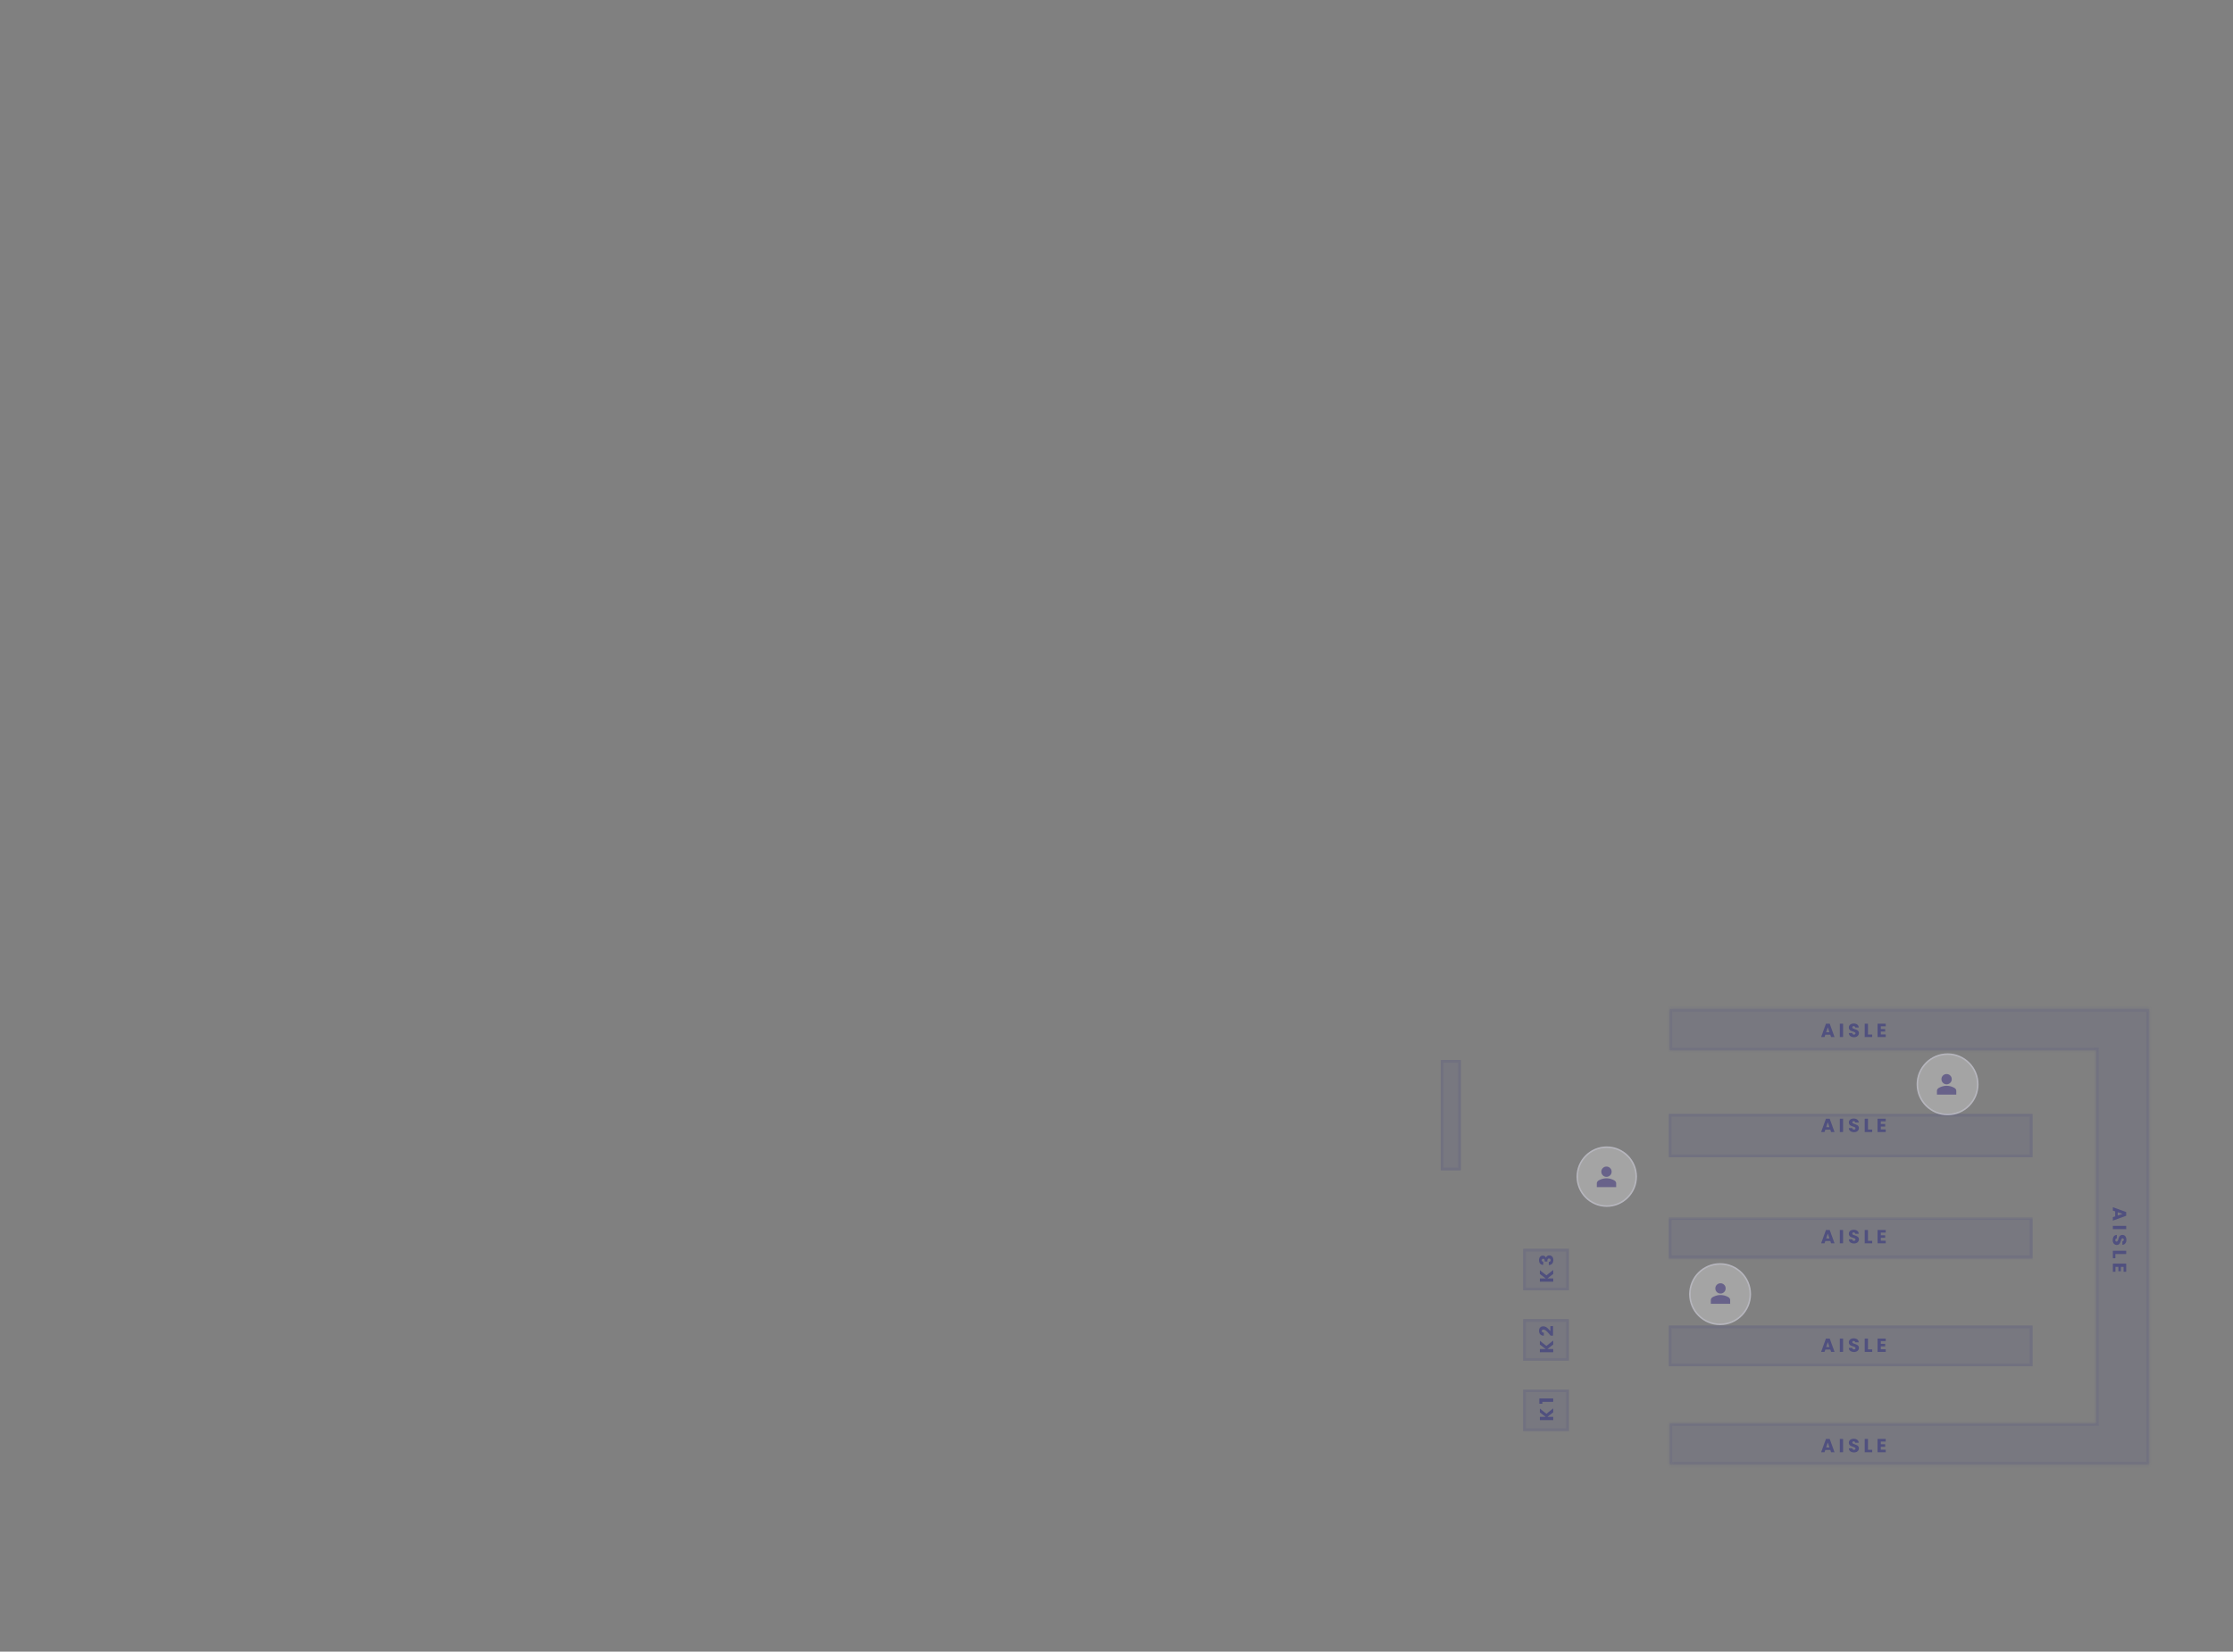 <svg viewBox="0 0 665 492" fill="none" xmlns="http://www.w3.org/2000/svg"><rect x="0" y="0" width="665" height="492" fill="#808080" stroke="none"/><path fill="#3B3B7E" fill-opacity=".12" d="M496.978 331.793h108.329v12.935H496.978z"/><path stroke="#3B3B7E" stroke-opacity=".12" stroke-width=".808" d="M497.382 332.198h107.521v12.126H497.382z"/><path fill="#3B3B7E" fill-opacity=".12" d="M453.598 371.977h13.627v12.39h-13.627z"/><path stroke="#3B3B7E" stroke-opacity=".12" stroke-width=".808" d="M454.002 372.382h12.818v11.582h-12.818z"/><path fill="#3B3B7E" fill-opacity=".12" d="M429.069 315.747h5.996v32.882h-5.996z"/><path stroke="#3B3B7E" stroke-opacity=".12" stroke-width=".808" d="M429.474 316.152h5.187v32.073h-5.187z"/><path fill="#3B3B7E" fill-opacity=".12" d="M453.598 392.946h13.627v12.39h-13.627z"/><path stroke="#3B3B7E" stroke-opacity=".12" stroke-width=".808" d="M454.002 393.35h12.818v11.582h-12.818z"/><path fill="#3B3B7E" fill-opacity=".12" d="M453.598 413.915h13.627v12.39h-13.627z"/><path stroke="#3B3B7E" stroke-opacity=".12" stroke-width=".808" d="M454.002 414.319h12.818v11.582h-12.818z"/><path fill="#3B3B7E" fill-opacity=".12" d="M496.978 363h108.329v12.126H496.978z"/><path stroke="#3B3B7E" stroke-opacity=".12" stroke-width=".808" d="M497.382 363h107.521v11.318H497.382z"/><path fill="#3B3B7E" fill-opacity=".12" d="M496.978 394.856h108.329v12.126H496.978z"/><path stroke="#3B3B7E" stroke-opacity=".12" stroke-width=".808" d="M497.382 395.26h107.521v11.318H497.382z"/><mask id="prefix__a" fill="#fff"><path fill-rule="evenodd" clip-rule="evenodd" d="M497.203 300.498h142.866V436.316H497.204v-12.39h126.991V312.889H497.203v-12.391z"/></mask><path fill-rule="evenodd" clip-rule="evenodd" d="M497.203 300.498h142.866V436.316H497.204v-12.39h126.991V312.889H497.203v-12.391z" fill="#3B3B7E" fill-opacity=".12"/><path d="M497.203 300.498v-.808h-.808v.808h.808zm142.866 0h.809v-.808h-.809v.808zm0 123.428h.809-.809zm0 12.39v.809h.809v-.809h-.809zm-142.865 0h-.809v.809h.809v-.809zm0-12.39v-.808h-.809v.808h.809zm126.991 0v.808h.809v-.808h-.809zm0-111.037h.809v-.809h-.809v.809zm-126.992 0h-.808v.808h.808v-.808zm126.992-13.199H497.203v1.617h126.992v-1.617zm0 1.617h15.874v-1.617h-15.874v1.617zm15.066-.809v123.428h1.617V300.498h-1.617zm1.617 135.818v-12.39h-1.617v12.39h1.617zm-143.674.809h142.865v-1.617H497.204v1.617zm-.809-13.199v12.39h1.617v-12.39h-1.617zm127.8-.808H497.204v1.616h126.991v-1.616zm.809.808V312.889h-1.617v111.037h1.617zM497.203 313.697h126.992v-1.617H497.203v1.617zm-.808-13.199v12.391h1.617v-12.391h-1.617z" fill="#3B3B7E" fill-opacity=".12" mask="url(#prefix__a)"/><path style="transform:translateY(-1px)" d="M545.073 431.91H543.591L543.353 432.612H542.34L543.777 428.639H544.898L546.335 432.612H545.311L545.073 431.91ZM544.824 431.163L544.332 429.709L543.845 431.163H544.824ZM548.872 428.639V432.612H547.905V428.639H548.872ZM552.143 432.652C551.852 432.652 551.592 432.604 551.362 432.51C551.132 432.416 550.947 432.276 550.807 432.091C550.671 431.906 550.6 431.684 550.592 431.424H551.622C551.637 431.571 551.688 431.684 551.775 431.763C551.862 431.839 551.975 431.876 552.114 431.876C552.258 431.876 552.371 431.844 552.454 431.78C552.537 431.712 552.578 431.62 552.578 431.503C552.578 431.405 552.545 431.324 552.477 431.259C552.412 431.195 552.331 431.142 552.233 431.101C552.139 431.059 552.003 431.012 551.826 430.96C551.569 430.88 551.36 430.801 551.198 430.722C551.035 430.643 550.896 430.526 550.779 430.371C550.662 430.216 550.603 430.014 550.603 429.765C550.603 429.396 550.737 429.107 551.005 428.9C551.273 428.688 551.622 428.583 552.052 428.583C552.49 428.583 552.843 428.688 553.11 428.9C553.378 429.107 553.522 429.398 553.541 429.771H552.494C552.486 429.643 552.439 429.543 552.352 429.471C552.265 429.396 552.154 429.358 552.018 429.358C551.901 429.358 551.807 429.39 551.735 429.454C551.664 429.515 551.628 429.603 551.628 429.72C551.628 429.848 551.688 429.948 551.809 430.02C551.93 430.092 552.118 430.169 552.375 430.252C552.631 430.339 552.839 430.422 552.997 430.501C553.159 430.58 553.299 430.695 553.416 430.846C553.533 430.997 553.591 431.192 553.591 431.429C553.591 431.656 553.533 431.861 553.416 432.046C553.303 432.231 553.137 432.378 552.918 432.487C552.699 432.597 552.441 432.652 552.143 432.652ZM556.286 431.865H557.554V432.612H555.319V428.639H556.286V431.865ZM560.115 429.415V430.218H561.411V430.965H560.115V431.837H561.581V432.612H559.147V428.639H561.581V429.415H560.115Z" fill="#3B3B7E" fill-opacity="0.65"/><path style="transform:translateY(2.5px)" d="M545.073 336.516H543.591L543.353 337.217H542.34L543.777 333.245H544.898L546.335 337.217H545.311L545.073 336.516ZM544.824 335.769L544.332 334.314L543.845 335.769H544.824ZM548.872 333.245V337.217H547.905V333.245H548.872ZM552.143 337.257C551.852 337.257 551.592 337.21 551.362 337.115C551.132 337.021 550.947 336.882 550.807 336.697C550.671 336.512 550.6 336.289 550.592 336.029H551.622C551.637 336.176 551.688 336.289 551.775 336.368C551.862 336.444 551.975 336.482 552.114 336.482C552.258 336.482 552.371 336.45 552.454 336.385C552.537 336.318 552.578 336.225 552.578 336.108C552.578 336.01 552.545 335.929 552.477 335.865C552.412 335.801 552.331 335.748 552.233 335.706C552.139 335.665 552.003 335.618 551.826 335.565C551.569 335.486 551.36 335.406 551.198 335.327C551.035 335.248 550.896 335.131 550.779 334.976C550.662 334.822 550.603 334.62 550.603 334.371C550.603 334.001 550.737 333.713 551.005 333.505C551.273 333.294 551.622 333.188 552.052 333.188C552.49 333.188 552.843 333.294 553.11 333.505C553.378 333.713 553.522 334.003 553.541 334.376H552.494C552.486 334.248 552.439 334.148 552.352 334.077C552.265 334.001 552.154 333.963 552.018 333.963C551.901 333.963 551.807 333.995 551.735 334.06C551.664 334.12 551.628 334.209 551.628 334.326C551.628 334.454 551.688 334.554 551.809 334.625C551.93 334.697 552.118 334.775 552.375 334.858C552.631 334.944 552.839 335.027 552.997 335.107C553.159 335.186 553.299 335.301 553.416 335.452C553.533 335.603 553.591 335.797 553.591 336.035C553.591 336.261 553.533 336.467 553.416 336.651C553.303 336.836 553.137 336.983 552.918 337.093C552.699 337.202 552.441 337.257 552.143 337.257ZM556.286 336.47H557.554V337.217H555.319V333.245H556.286V336.47ZM560.115 334.02V334.824H561.411V335.571H560.115V336.442H561.581V337.217H559.147V333.245H561.581V334.02H560.115Z" fill="#3B3B7E" fill-opacity="0.65"/><path d="M545.073 308.221h-1.482l-.238.701h-1.013l1.437-3.972h1.121l1.437 3.972h-1.024l-.238-.701zm-.249-.747l-.492-1.455-.487 1.455h.979zm4.048-2.524v3.972h-.967v-3.972h.967zm3.271 4.012c-.291 0-.551-.047-.781-.142a1.292 1.292 0 01-.555-.418 1.16 1.16 0 01-.215-.668h1.03c.015.147.066.26.153.339.087.076.2.114.339.114a.537.537 0 00.34-.097.337.337 0 00.124-.277.319.319 0 00-.101-.243.781.781 0 00-.244-.159 3.83 3.83 0 00-.407-.141 4.428 4.428 0 01-.628-.238 1.15 1.15 0 01-.419-.351c-.117-.154-.176-.356-.176-.605 0-.37.134-.659.402-.866.268-.211.617-.317 1.047-.317.438 0 .791.106 1.058.317.268.207.412.498.431.871h-1.047a.399.399 0 00-.142-.299.489.489 0 00-.334-.114.405.405 0 00-.283.097c-.071.06-.107.149-.107.266 0 .128.06.228.181.299.121.072.309.149.566.232.256.087.464.17.622.249.162.08.302.195.419.346.117.151.175.345.175.583 0 .226-.058.432-.175.616a1.191 1.191 0 01-.498.442 1.72 1.72 0 01-.775.164zm4.143-.787h1.268v.747h-2.235v-3.972h.967v3.225zm3.829-2.45v.804h1.296v.747h-1.296v.871h1.466v.775h-2.434v-3.972h2.434v.775h-1.466zM545.073 369.661h-1.482l-.238.702h-1.013l1.437-3.973h1.121l1.437 3.973h-1.024l-.238-.702zm-.249-.747l-.492-1.454-.487 1.454h.979zm4.048-2.524v3.973h-.967v-3.973h.967zm3.271 4.013c-.291 0-.551-.048-.781-.142a1.294 1.294 0 01-.555-.419 1.156 1.156 0 01-.215-.667h1.03c.015.147.066.26.153.339.087.076.2.113.339.113a.543.543 0 00.34-.096.338.338 0 00.124-.277.322.322 0 00-.101-.244.762.762 0 00-.244-.158 3.582 3.582 0 00-.407-.142 4.44 4.44 0 01-.628-.237 1.15 1.15 0 01-.419-.351c-.117-.155-.176-.357-.176-.606 0-.369.134-.658.402-.865.268-.212.617-.317 1.047-.317.438 0 .791.105 1.058.317.268.207.412.498.431.871h-1.047a.402.402 0 00-.142-.3.493.493 0 00-.334-.113.41.41 0 00-.283.096c-.071.061-.107.149-.107.266 0 .128.06.228.181.3.121.072.309.149.566.232.256.087.464.17.622.249.162.079.302.194.419.345.117.151.175.345.175.583 0 .227-.058.432-.175.617a1.182 1.182 0 01-.498.441c-.219.11-.477.165-.775.165zm4.143-.787h1.268v.747h-2.235v-3.973h.967v3.226zm3.829-2.45v.803h1.296v.747h-1.296v.872h1.466v.775h-2.434v-3.973h2.434v.776h-1.466zM545.073 401.998h-1.482l-.238.702h-1.013l1.437-3.973h1.121l1.437 3.973h-1.024l-.238-.702zm-.249-.747l-.492-1.454-.487 1.454h.979zm4.048-2.524v3.973h-.967v-3.973h.967zm3.271 4.013c-.291 0-.551-.047-.781-.142a1.294 1.294 0 01-.555-.419 1.154 1.154 0 01-.215-.667h1.03c.015.147.066.26.153.339.087.076.2.113.339.113a.543.543 0 00.34-.096.338.338 0 00.124-.277.319.319 0 00-.101-.243.764.764 0 00-.244-.159 3.614 3.614 0 00-.407-.141 4.554 4.554 0 01-.628-.238 1.15 1.15 0 01-.419-.351c-.117-.155-.176-.356-.176-.605 0-.37.134-.659.402-.866.268-.212.617-.317 1.047-.317.438 0 .791.105 1.058.317.268.207.412.498.431.871h-1.047a.402.402 0 00-.142-.3.493.493 0 00-.334-.113.41.41 0 00-.283.096c-.071.061-.107.149-.107.266 0 .129.06.229.181.3.121.072.309.149.566.232.256.087.464.17.622.249.162.079.302.195.419.345.117.151.175.346.175.583 0 .227-.058.432-.175.617a1.191 1.191 0 01-.498.442 1.72 1.72 0 01-.775.164zm4.143-.787h1.268v.747h-2.235v-3.973h.967v3.226zm3.829-2.45v.803h1.296v.747h-1.296v.872h1.466v.775h-2.434v-3.973h2.434v.776h-1.466zM629.92 362.336v-1.482l-.701-.238v-1.013l3.972 1.437v1.121l-3.972 1.437v-1.024l.701-.238zm.747-.249l1.455-.492-1.455-.487v.979zm2.524 4.048h-3.972v-.968h3.972v.968zm-4.012 3.271c0-.291.047-.551.142-.781.094-.231.234-.415.418-.555a1.16 1.16 0 01.668-.215v1.03a.508.508 0 00-.339.153.495.495 0 00-.114.339c0 .144.032.257.097.34.068.083.16.124.277.124a.32.32 0 00.243-.102.765.765 0 00.159-.243 3.83 3.83 0 00.141-.407c.079-.257.159-.466.238-.629.079-.162.196-.301.351-.418.154-.117.356-.176.605-.176.37 0 .659.134.866.402.211.268.317.617.317 1.047 0 .438-.106.79-.317 1.058-.207.268-.498.411-.871.43v-1.047a.394.394 0 00.299-.141.489.489 0 00.114-.334.405.405 0 00-.097-.283c-.06-.072-.149-.107-.265-.107a.331.331 0 00-.3.181c-.072.12-.149.309-.232.566-.087.256-.17.464-.249.622-.08.162-.195.302-.346.419-.151.117-.345.175-.583.175-.226 0-.431-.058-.616-.175a1.191 1.191 0 01-.442-.498 1.72 1.72 0 01-.164-.775zm.787 4.143v1.268h-.747v-2.235h3.972v.967h-3.225zm2.45 3.829h-.803v1.296h-.747v-1.296h-.872v1.466h-.775v-2.434h3.972v2.434h-.775v-1.466zM462.556 379.494l-1.754 1.336h1.754v.967h-3.973v-.967h1.743l-1.743-1.324v-1.138l1.947 1.539 2.026-1.595v1.182zm-2.965-2.712c-.404-.015-.715-.147-.934-.396-.219-.249-.328-.587-.328-1.013 0-.283.049-.524.147-.724a1.044 1.044 0 01.973-.617c.249 0 .453.062.611.187a.94.94 0 01.317.435h.023c.072-.215.19-.384.356-.509.166-.124.379-.187.64-.187.234 0 .441.055.622.164.178.106.317.263.419.47.102.204.153.447.153.73 0 .453-.111.815-.334 1.087-.223.267-.558.409-1.007.424v-.939a.58.58 0 00.396-.142c.094-.09.141-.222.141-.396 0-.147-.041-.26-.124-.34a.471.471 0 00-.34-.124c-.181 0-.311.058-.39.175-.083.114-.125.297-.125.549v.181h-.786v-.181a.955.955 0 00-.097-.464c-.067-.12-.186-.181-.356-.181a.431.431 0 00-.317.113.425.425 0 00-.113.312c0 .143.043.251.13.322a.593.593 0 00.323.119v.945zM462.556 400.513l-1.754 1.336h1.754v.968h-3.973v-.968h1.743l-1.743-1.324v-1.138l1.947 1.54 2.026-1.596v1.182zm-.775-2.644c-.102-.128-.149-.187-.142-.175-.305-.37-.556-.66-.752-.872a3.587 3.587 0 00-.617-.543c-.215-.147-.425-.221-.628-.221a.553.553 0 00-.363.108c-.086.072-.13.179-.13.322 0 .144.055.257.164.34.106.079.257.119.453.119v.933c-.321-.007-.589-.075-.804-.203a1.223 1.223 0 01-.475-.515 1.643 1.643 0 01-.153-.713c0-.449.115-.787.345-1.013.231-.23.531-.345.9-.345.404 0 .779.137 1.126.413.344.275.679.626 1.008 1.052v-1.528h.786v2.841h-.718zM462.556 420.724l-1.754 1.336h1.754v.967h-3.973v-.967h1.743l-1.743-1.325v-1.137l1.947 1.539 2.026-1.596v1.183zm-3.231-2.576h-.9v-1.568h4.131v1.008h-3.231v.56z" fill="#3B3B7E" fill-opacity=".65"/><g opacity=".56" style="animation:move-vertical 10s ease-in-out infinite;animation-delay:-4s"><circle cx="478.5" cy="350.5" r="8.777" fill="#fff" stroke="#E1E0EE" stroke-width=".45" fill-opacity=".5"/><path d="M478.419 350.551c-.425 0-.786-.147-1.082-.441a1.472 1.472 0 01-.446-1.088c0-.425.149-.784.446-1.078a1.478 1.478 0 011.082-.441c.426 0 .787.147 1.083.441.297.294.446.653.446 1.078 0 .431-.149.794-.446 1.088a1.479 1.479 0 01-1.083.441zm-2.878 3.066v-1.097c0-.175.048-.341.145-.497.097-.157.23-.285.398-.385.351-.2.726-.356 1.126-.468.4-.113.803-.169 1.209-.169a4.574 4.574 0 012.335.637c.169.094.302.219.399.376a.939.939 0 01.145.506v1.097h-5.757z" fill="#554B92"/></g><g opacity=".56" style="animation:move-horizontal 10s ease-in-out infinite;animation-delay:-7.5s"><circle cx="512.25" cy="385.5" r="9" fill="#fff" stroke="#E1E0EE" stroke-width=".45" fill-opacity=".5"/><path d="M512.374 385.317c-.426 0-.787-.147-1.083-.442a1.468 1.468 0 01-.446-1.087c0-.425.149-.785.446-1.078a1.479 1.479 0 011.083-.441c.425 0 .786.147 1.082.441.298.293.446.653.446 1.078 0 .431-.148.794-.446 1.087a1.475 1.475 0 01-1.082.442zm-2.879 3.066v-1.097a.93.93 0 01.145-.498c.097-.156.23-.284.399-.384.35-.2.725-.356 1.125-.469.4-.112.803-.168 1.21-.168.412 0 .818.054 1.218.163.401.11.773.268 1.117.474.168.094.301.219.398.375a.942.942 0 01.145.507v1.097h-5.757z" fill="#554B92"/></g><g opacity=".56" style="animation:move-horizontal 10s ease-in-out infinite"><circle cx="580" cy="323" r="9" fill="#fff" stroke="#E1E0EE" stroke-width=".45" fill-opacity=".5"/><path d="M579.711 322.994c-.425 0-.786-.147-1.083-.442a1.467 1.467 0 01-.445-1.087c0-.425.148-.785.445-1.078a1.482 1.482 0 011.083-.441c.425 0 .786.147 1.083.441.297.293.445.653.445 1.078 0 .431-.148.794-.445 1.087a1.479 1.479 0 01-1.083.442zm-2.879 3.065v-1.096a.93.93 0 01.146-.498c.097-.156.229-.284.398-.384.35-.2.725-.356 1.125-.469.4-.112.804-.168 1.21-.168.413 0 .819.054 1.219.163.4.11.772.268 1.116.474.169.094.301.219.398.375a.943.943 0 01.146.507v1.096h-5.758z" fill="#554B92"/></g><defs></defs></svg>